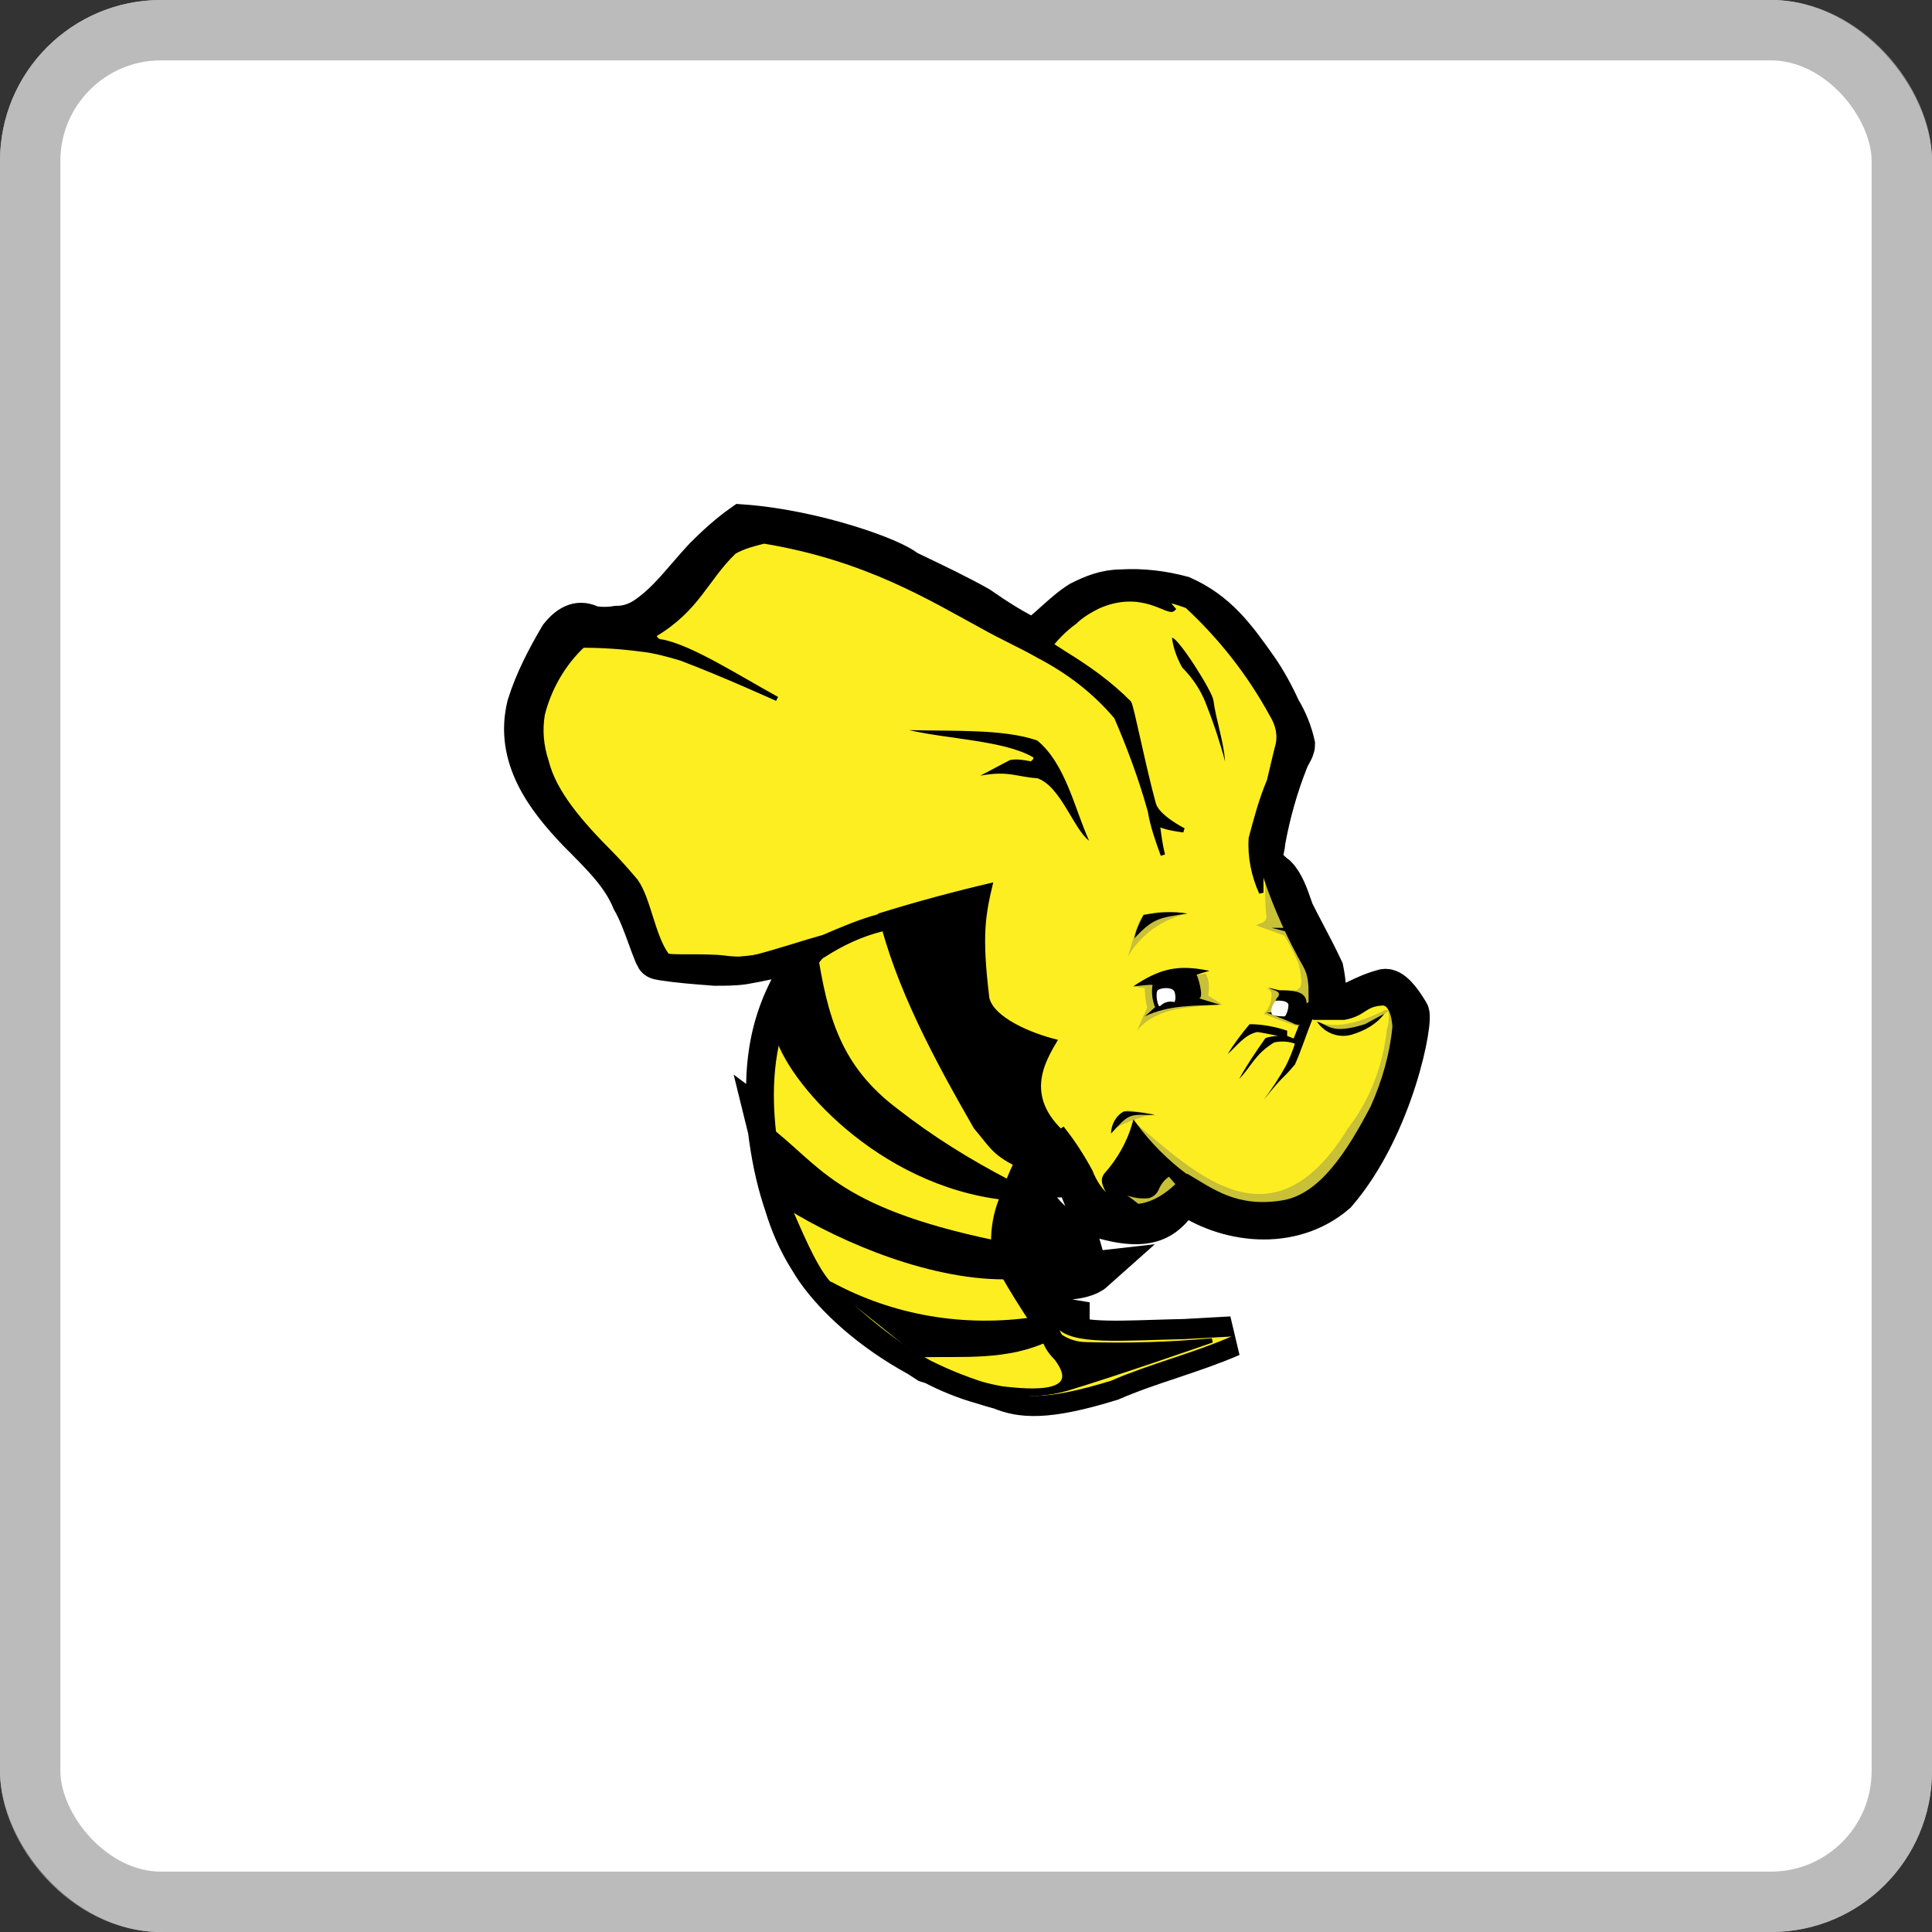 <svg width="48" height="48" viewBox="0 0 48 48" fill="none" xmlns="http://www.w3.org/2000/svg">
<rect x="0" y="0" width="48" height="48" fill="#333333" stroke="none"/>
<rect width="48" height="48" rx="4" fill="white"/>
<rect x="0.75" y="0.75" width="46.5" height="46.5" rx="3.25" stroke="#979797" stroke-opacity="0.65" stroke-width="1.5"/>
<path fill-rule="evenodd" clip-rule="evenodd" d="M17.503 13.839C17.792 13.548 18.114 13.257 18.436 13.031C20.237 13.16 22.2 13.871 22.521 14.162L22.587 14.194C23.236 14.505 23.825 14.786 24.323 15.068C24.741 15.359 25.191 15.65 25.674 15.876C25.853 15.756 26.026 15.601 26.201 15.443C26.403 15.262 26.608 15.077 26.832 14.938C27.154 14.777 27.475 14.647 27.861 14.647C28.376 14.615 28.891 14.68 29.373 14.809C30.242 15.197 30.692 15.811 31.239 16.587C31.464 16.91 31.657 17.266 31.818 17.622C31.979 17.88 32.108 18.204 32.172 18.495C32.172 18.576 32.134 18.644 32.09 18.724C32.064 18.771 32.035 18.822 32.011 18.883C31.754 19.529 31.561 20.208 31.432 20.919C31.432 20.978 31.419 21.036 31.405 21.1C31.387 21.178 31.368 21.265 31.368 21.372V21.437C31.368 21.437 31.625 21.695 31.722 21.76C31.902 21.941 32.019 22.281 32.095 22.501C32.128 22.596 32.153 22.669 32.172 22.698C32.245 22.844 32.331 23.008 32.422 23.182C32.574 23.47 32.739 23.785 32.88 24.088C32.944 24.411 32.976 24.735 32.912 25.058H32.687C33.127 25.118 33.393 24.991 33.71 24.839C33.902 24.747 34.112 24.646 34.392 24.573C34.585 24.541 34.81 24.831 35.003 25.155C35.132 25.284 34.649 27.968 33.202 29.649C32.076 30.619 30.435 30.392 29.406 29.649C29.385 29.677 29.365 29.704 29.345 29.733C29.015 30.193 28.681 30.659 27.347 30.263C27.041 30.074 26.942 29.816 26.835 29.54C26.796 29.438 26.755 29.333 26.703 29.228C26.382 29.261 26.06 29.261 25.77 29.196C25.61 29.196 25.545 29.196 25.449 29.422L25.803 29.972C26.092 30.36 26.478 30.651 26.928 30.813C27.057 30.845 27.186 30.877 27.315 30.845L27.218 30.877C26.896 30.91 26.543 30.877 26.221 30.748C25.803 30.619 25.417 30.36 25.159 30.004C25.159 30.295 25.191 30.619 25.288 30.91C25.384 31.104 25.417 31.168 25.481 31.33C25.545 31.346 25.61 31.37 25.674 31.395C25.738 31.419 25.803 31.443 25.867 31.459C26.028 31.524 26.157 31.556 26.317 31.588C26.607 31.621 26.896 31.621 27.186 31.588C26.896 31.847 26.124 31.815 25.77 31.782C25.911 32.008 26.026 32.283 26.118 32.499C26.131 32.531 26.144 32.562 26.157 32.591C26.159 32.596 26.162 32.601 26.164 32.606C26.22 32.72 26.222 32.725 26.993 32.849C26.968 32.853 26.943 32.856 26.918 32.86C26.712 32.889 26.486 32.921 26.285 32.979C26.275 32.979 26.268 32.984 26.265 32.993C26.599 33.357 27.5 33.328 28.697 33.29C28.933 33.283 29.181 33.275 29.438 33.27L30.596 33.205C30.113 33.415 29.607 33.585 29.1 33.755C28.593 33.924 28.087 34.094 27.604 34.304C25.986 34.804 25.361 34.73 24.856 34.52C24.696 34.477 24.539 34.431 24.385 34.381C24.466 34.403 24.547 34.424 24.628 34.443C24.193 34.303 23.774 34.136 23.369 33.962C23.312 33.942 23.254 33.922 23.198 33.903C23.568 34.083 23.965 34.245 24.385 34.381C23.968 34.264 23.563 34.099 23.179 33.897C23.131 33.882 23.083 33.866 23.036 33.852C22.957 33.801 22.881 33.752 22.805 33.702C21.629 33.06 20.757 32.25 20.27 31.556C20.213 31.472 20.159 31.386 20.106 31.298C19.813 30.836 19.627 30.381 19.491 29.935C19.472 29.882 19.455 29.829 19.439 29.776C19.263 29.226 19.153 28.657 19.08 28.069L19.047 27.935C19.055 27.941 19.062 27.946 19.07 27.952C18.929 26.205 19.195 25.063 20.076 23.797C20.123 23.719 20.206 23.657 20.284 23.598C20.366 23.536 20.443 23.478 20.462 23.413C20.452 23.415 20.443 23.417 20.433 23.419C20.361 23.444 20.286 23.47 20.211 23.497C19.994 23.574 19.77 23.654 19.562 23.7C19.235 23.819 18.881 23.884 18.55 23.944C18.522 23.949 18.495 23.954 18.468 23.959C18.243 23.991 17.985 23.991 17.76 23.991C17.733 23.989 17.705 23.987 17.677 23.984C17.282 23.954 16.864 23.922 16.474 23.862C16.31 23.834 16.308 23.83 16.272 23.751C16.266 23.736 16.258 23.72 16.248 23.7C16.196 23.574 16.144 23.432 16.09 23.283C15.977 22.973 15.854 22.637 15.701 22.374C15.444 21.76 15.026 21.34 14.35 20.661C13.578 19.853 12.774 18.818 13.096 17.525C13.289 16.91 13.578 16.361 13.9 15.811C14.157 15.488 14.415 15.391 14.704 15.553C14.929 15.585 15.122 15.585 15.315 15.553C15.605 15.553 15.862 15.456 16.087 15.294C16.468 15.024 16.755 14.691 17.068 14.328C17.205 14.17 17.346 14.006 17.503 13.839ZM22.62 33.583C22.641 33.597 22.661 33.611 22.682 33.625L22.718 33.644C22.712 33.639 22.705 33.635 22.698 33.63C22.672 33.614 22.646 33.599 22.62 33.583ZM19.212 23.654C19.053 23.7 18.883 23.747 18.693 23.797C18.481 23.827 18.269 23.829 18.057 23.802C18.435 23.77 18.835 23.715 19.212 23.654ZM16.701 23.759C16.644 23.742 16.593 23.723 16.547 23.7C16.555 23.711 16.562 23.722 16.57 23.732C16.577 23.746 16.625 23.754 16.701 23.759ZM14.517 20.498C14.391 20.338 14.264 20.18 14.137 20.022C14.132 20.015 14.126 20.008 14.12 20.001C14.239 20.166 14.372 20.332 14.517 20.498ZM31.349 21.697C31.378 21.753 31.408 21.809 31.439 21.866L31.52 22.019C31.521 22.02 31.522 22.021 31.523 22.023C31.503 21.968 31.484 21.913 31.464 21.857C31.44 21.732 31.376 21.704 31.349 21.697ZM32.43 23.991C32.483 24.152 32.527 24.31 32.559 24.465C32.548 24.305 32.516 24.143 32.43 23.991Z" fill="black"/>
<path d="M24.385 34.381C24.539 34.431 24.696 34.477 24.856 34.52C25.361 34.73 25.986 34.804 27.604 34.304C28.087 34.094 28.593 33.924 29.1 33.755C29.607 33.585 30.113 33.415 30.596 33.205L29.438 33.27C29.181 33.275 28.933 33.283 28.697 33.29C27.5 33.328 26.599 33.357 26.265 32.993C26.268 32.984 26.275 32.979 26.285 32.979C26.486 32.921 26.712 32.889 26.918 32.86C26.943 32.856 26.968 32.853 26.993 32.849C26.222 32.725 26.22 32.72 26.164 32.606C26.162 32.601 26.159 32.596 26.157 32.591C26.144 32.562 26.131 32.531 26.118 32.499C26.026 32.283 25.911 32.008 25.77 31.782C26.124 31.815 26.896 31.847 27.186 31.588C26.896 31.621 26.607 31.621 26.317 31.588C26.157 31.556 26.028 31.524 25.867 31.459C25.803 31.443 25.738 31.419 25.674 31.395C25.61 31.37 25.545 31.346 25.481 31.33C25.417 31.168 25.384 31.104 25.288 30.91C25.191 30.619 25.159 30.295 25.159 30.004C25.417 30.36 25.803 30.619 26.221 30.748C26.543 30.877 26.896 30.91 27.218 30.877L27.315 30.845C27.186 30.877 27.057 30.845 26.928 30.813C26.478 30.651 26.092 30.36 25.803 29.972L25.449 29.422C25.545 29.196 25.61 29.196 25.77 29.196C26.06 29.261 26.382 29.261 26.703 29.228C26.755 29.333 26.796 29.438 26.835 29.54C26.942 29.816 27.041 30.074 27.347 30.263C28.681 30.659 29.015 30.193 29.345 29.733C29.365 29.704 29.385 29.677 29.406 29.649C30.435 30.392 32.076 30.619 33.202 29.649C34.649 27.968 35.132 25.284 35.003 25.155C34.81 24.831 34.585 24.541 34.392 24.573C34.112 24.646 33.902 24.747 33.71 24.839C33.393 24.991 33.127 25.118 32.687 25.058H32.912C32.976 24.735 32.944 24.411 32.88 24.088C32.739 23.785 32.574 23.47 32.422 23.182C32.331 23.008 32.245 22.844 32.172 22.698C32.153 22.669 32.128 22.596 32.095 22.501C32.019 22.281 31.902 21.941 31.722 21.76C31.625 21.695 31.368 21.437 31.368 21.437V21.372C31.368 21.265 31.387 21.178 31.405 21.1C31.419 21.036 31.432 20.978 31.432 20.919C31.561 20.208 31.754 19.529 32.011 18.883C32.035 18.822 32.064 18.771 32.09 18.724C32.134 18.644 32.172 18.576 32.172 18.495C32.108 18.204 31.979 17.88 31.818 17.622C31.657 17.266 31.464 16.91 31.239 16.587C30.692 15.811 30.242 15.197 29.373 14.809C28.891 14.68 28.376 14.615 27.861 14.647C27.475 14.647 27.154 14.777 26.832 14.938C26.608 15.077 26.403 15.262 26.201 15.443C26.026 15.601 25.853 15.756 25.674 15.876C25.191 15.65 24.741 15.359 24.323 15.068C23.825 14.786 23.236 14.505 22.587 14.194L22.521 14.162C22.2 13.871 20.237 13.16 18.436 13.031C18.114 13.257 17.792 13.548 17.503 13.839C17.346 14.006 17.205 14.17 17.068 14.328C16.755 14.691 16.468 15.024 16.087 15.294C15.862 15.456 15.605 15.553 15.315 15.553C15.122 15.585 14.929 15.585 14.704 15.553C14.415 15.391 14.157 15.488 13.9 15.811C13.578 16.361 13.289 16.91 13.096 17.525C12.774 18.818 13.578 19.853 14.35 20.661C15.026 21.34 15.444 21.76 15.701 22.374C15.854 22.637 15.977 22.973 16.09 23.283C16.144 23.432 16.196 23.574 16.248 23.7C16.258 23.72 16.266 23.736 16.272 23.751C16.308 23.83 16.31 23.834 16.474 23.862C16.864 23.922 17.282 23.954 17.677 23.984C17.705 23.987 17.733 23.989 17.76 23.991C17.985 23.991 18.243 23.991 18.468 23.959C18.495 23.954 18.522 23.949 18.55 23.944C18.881 23.884 19.235 23.819 19.562 23.7C19.77 23.654 19.994 23.574 20.211 23.497C20.286 23.47 20.361 23.444 20.433 23.419C20.443 23.417 20.452 23.415 20.462 23.413C20.443 23.478 20.366 23.536 20.284 23.598C20.206 23.657 20.123 23.719 20.076 23.797C19.195 25.063 18.929 26.205 19.07 27.952C19.062 27.946 19.055 27.941 19.047 27.935L19.08 28.069C19.153 28.657 19.263 29.226 19.439 29.776C19.455 29.829 19.472 29.882 19.491 29.935C19.627 30.381 19.813 30.836 20.106 31.298C20.159 31.386 20.213 31.472 20.27 31.556C20.757 32.25 21.629 33.06 22.805 33.702C22.881 33.752 22.957 33.801 23.036 33.852C23.083 33.866 23.131 33.882 23.179 33.897C23.563 34.099 23.968 34.264 24.385 34.381ZM24.385 34.381C24.466 34.403 24.547 34.424 24.628 34.443C24.193 34.303 23.774 34.136 23.369 33.962C23.312 33.942 23.254 33.922 23.198 33.903C23.568 34.083 23.965 34.245 24.385 34.381ZM22.682 33.625C22.661 33.611 22.641 33.597 22.62 33.583C22.646 33.599 22.672 33.614 22.698 33.63C22.705 33.635 22.712 33.639 22.718 33.644L22.682 33.625ZM19.212 23.654C19.053 23.7 18.883 23.747 18.693 23.797C18.481 23.827 18.269 23.829 18.057 23.802C18.435 23.77 18.835 23.715 19.212 23.654ZM16.701 23.759C16.644 23.742 16.593 23.723 16.547 23.7C16.555 23.711 16.562 23.722 16.57 23.732C16.577 23.746 16.625 23.754 16.701 23.759ZM14.517 20.498C14.391 20.338 14.264 20.18 14.137 20.022C14.132 20.015 14.126 20.008 14.12 20.001C14.239 20.166 14.372 20.332 14.517 20.498ZM31.349 21.697C31.378 21.753 31.408 21.809 31.439 21.866L31.52 22.019C31.521 22.02 31.522 22.021 31.523 22.023C31.503 21.968 31.484 21.913 31.464 21.857C31.44 21.732 31.376 21.704 31.349 21.697ZM32.43 23.991C32.483 24.152 32.527 24.31 32.559 24.465C32.548 24.305 32.516 24.143 32.43 23.991Z" stroke="black"/>
<path d="M25.61 16.038C25.417 15.488 18.79 12.902 18.693 13.192C17.471 13.516 16.988 14.906 16.152 15.811L14.286 15.714C13.45 16.749 13.031 17.848 13.321 18.98C14.383 20.402 15.605 21.631 16.345 23.441C16.409 24.282 19.98 23.538 20.752 23.344C19.691 24.088 18.79 25.284 19.176 28.646C19.53 30.23 19.787 32.009 22.972 33.787C23.551 34.045 24.162 34.304 24.805 34.498C25.32 34.724 25.931 34.821 27.604 34.304C28.569 33.884 29.631 33.625 30.596 33.205L29.438 33.27C27.861 33.302 26.639 33.431 26.253 32.979L24.805 30.457L25.642 28.808C26.832 28.937 27.218 29.875 28.248 30.263L29.47 29.358C33.009 31.459 34.424 28.032 34.842 25.316C34.81 24.217 32.494 25.672 32.623 25.155C32.687 23.991 31.722 22.439 31.111 21.243L31.818 18.495C32.14 18.204 30.339 15.132 28.827 14.744C27.572 14.389 25.61 16.005 25.61 16.038Z" fill="#FDEE21"/>
<path d="M31.432 21.889C31.432 22.18 31.432 22.536 31.464 22.762C31.464 22.924 31.335 22.924 31.206 22.989L31.914 23.247C32.043 23.474 32.172 23.7 32.268 23.959C32.397 24.541 32.3 24.541 32.204 24.605C31.946 24.605 31.721 24.605 31.464 24.541C31.56 24.605 31.593 24.637 31.593 24.702C31.593 24.896 31.528 25.058 31.4 25.187C31.689 25.316 31.979 25.413 32.268 25.51L32.59 24.799C32.429 23.765 32.043 22.762 31.432 21.889Z" fill="#C8C037"/>
<path d="M32.719 25.381C33.105 25.543 33.62 25.478 34.359 25.122C34.456 25.058 34.585 25.09 34.359 25.219C33.394 26.092 32.944 25.64 32.719 25.381Z" fill="#C8C037"/>
<path d="M34.456 24.993C34.52 25.187 34.52 25.381 34.456 25.575C34.359 26.48 34.038 27.321 33.491 28.032C31.625 31.071 29.727 29.164 28.247 27.935L27.636 29.487C27.604 29.616 27.475 29.746 28.44 30.166L29.405 29.487C33.169 32.364 35.839 25.446 34.456 24.993Z" fill="#C8C037"/>
<path d="M28.698 27.677C28.441 27.709 27.701 27.968 27.636 28.097L27.99 27.58L28.698 27.677Z" fill="#C8C037"/>
<path d="M28.183 24.508C28.247 24.508 28.441 24.573 28.441 24.54C28.441 24.508 28.441 24.864 28.505 25.025L28.247 25.607C28.762 24.993 29.599 25.025 30.371 24.961L30.017 24.734C30.049 24.54 30.049 24.346 29.952 24.185L28.183 24.508Z" fill="#C8C037"/>
<path d="M29.47 22.698C28.859 22.859 28.344 23.215 28.023 23.765C28.312 22.762 28.344 22.795 28.441 22.762C28.827 22.568 29.148 22.698 29.47 22.698Z" fill="#C8C037"/>
<path d="M27.058 20.887C26.671 20.596 26.35 19.529 25.771 19.335C25.256 19.303 25.063 19.141 24.355 19.271C24.613 19.141 24.838 19.012 25.095 18.883C25.256 18.85 25.449 18.883 25.61 18.915C25.642 18.883 25.674 18.883 25.674 18.818C24.966 18.398 23.551 18.365 22.586 18.139C23.712 18.171 24.934 18.107 25.771 18.398C26.478 18.98 26.704 20.111 27.058 20.887Z" fill="black"/>
<path d="M29.117 15.844C29.277 15.844 30.114 17.169 30.146 17.395C30.21 17.88 30.404 18.43 30.436 18.915C30.307 18.43 30.146 17.945 29.953 17.46C29.824 17.137 29.631 16.846 29.374 16.587C29.245 16.361 29.149 16.102 29.117 15.844Z" fill="black"/>
<path d="M31.947 23.053H31.593L31.979 23.15L31.947 23.053Z" fill="black"/>
<path d="M29.503 22.698C29.149 22.633 28.763 22.665 28.409 22.73C28.312 22.924 28.216 23.118 28.184 23.312C28.634 22.827 28.795 22.795 29.503 22.698Z" fill="black"/>
<path d="M34.392 25.187C34.199 25.446 33.91 25.607 33.588 25.704C33.266 25.801 32.912 25.672 32.719 25.381C33.041 25.478 33.073 25.704 33.91 25.446L34.392 25.187Z" fill="black"/>
<path d="M32.623 25.284C32.462 25.672 32.333 26.092 32.172 26.448C31.786 26.901 31.947 26.642 31.4 27.321C31.593 27.062 31.786 26.771 31.947 26.48C32.044 26.286 32.108 26.125 32.172 25.931C32.011 25.866 31.819 25.866 31.658 25.898C31.175 26.189 31.079 26.513 30.789 26.804C30.982 26.448 31.207 26.125 31.432 25.801C31.465 25.769 31.658 25.737 31.754 25.737C31.593 25.704 31.272 25.64 31.239 25.64C30.918 25.704 30.725 25.995 30.5 26.189C30.66 25.931 30.853 25.672 31.046 25.446C31.368 25.446 31.69 25.51 31.979 25.607V25.737L32.14 25.801L32.269 25.478L32.623 25.284Z" fill="black"/>
<path d="M28.698 27.709C28.44 27.644 28.183 27.612 27.926 27.612C27.733 27.709 27.604 27.935 27.604 28.162C28.054 27.677 28.022 27.677 28.698 27.709Z" fill="black"/>
<path d="M28.151 24.508C28.151 24.508 28.666 24.444 28.634 24.476C28.602 24.67 28.634 24.864 28.698 25.025L28.441 25.252C29.052 24.961 29.663 24.993 30.307 24.961C30.307 24.961 29.76 24.799 29.792 24.799C29.921 24.799 29.76 24.25 29.728 24.217C29.824 24.185 29.921 24.152 30.049 24.12C29.277 23.959 28.827 24.055 28.151 24.508Z" fill="black"/>
<path d="M32.559 24.864L32.462 24.928C32.462 24.605 32.076 24.605 31.787 24.605L31.529 24.541C31.593 24.605 31.851 24.605 31.754 24.767C31.69 24.799 31.658 24.993 31.593 25.155H31.465C31.69 25.252 31.915 25.317 32.173 25.446L32.333 25.478L32.687 25.284L32.559 24.864Z" fill="black"/>
<path d="M29.18 24.637C29.116 24.508 28.826 24.541 28.762 24.605C28.698 24.67 28.762 25.058 28.826 24.993C28.923 24.896 29.052 24.864 29.18 24.896C29.212 24.831 29.212 24.735 29.18 24.637Z" fill="white"/>
<path d="M31.947 25.22C31.98 25.155 32.012 25.058 32.012 24.961C31.98 24.832 31.69 24.864 31.69 24.864C31.626 24.961 31.561 25.058 31.593 25.187C31.593 25.252 31.883 25.252 31.915 25.252L31.947 25.22Z" fill="white"/>
<path d="M20.494 31.847H20.655C22.199 32.688 23.968 32.979 25.706 32.72L26.092 33.302C25.03 33.819 23.904 33.69 22.843 33.722L20.494 31.847Z" fill="black"/>
<path d="M19.047 27.935L19.562 30.037C20.913 30.877 23.197 31.847 25.127 31.782L24.709 30.813C20.688 29.972 20.366 28.905 19.047 27.935Z" fill="black"/>
<path d="M20.301 23.603C20.559 25.252 20.88 26.48 22.296 27.547C23.164 28.226 24.097 28.808 25.095 29.325C25.095 29.325 24.998 29.81 24.934 29.81C21.813 29.455 19.529 26.868 19.24 25.672C19.433 24.896 19.819 24.217 20.301 23.603Z" fill="black"/>
<path d="M21.814 22.698C22.232 24.508 23.229 26.351 24.195 28.032C24.581 28.485 24.645 28.679 25.224 28.97C25.803 29.131 26.446 29.196 27.058 29.099C26.897 28.808 26.768 28.517 26.607 28.259C25.385 27.289 25.964 26.383 26.285 25.834C25.61 25.672 24.709 25.284 24.581 24.799C24.387 23.215 24.484 22.73 24.677 21.922C23.712 22.148 22.747 22.407 21.814 22.698Z" fill="black"/>
<path d="M18.436 13.031C18.114 13.257 17.792 13.548 17.503 13.839C16.988 14.389 16.634 14.906 16.087 15.294C15.862 15.456 15.605 15.553 15.315 15.553C15.122 15.585 14.929 15.585 14.704 15.553C14.415 15.391 14.157 15.488 13.9 15.811C13.578 16.361 13.289 16.91 13.096 17.525C12.774 18.818 13.578 19.853 14.35 20.661C15.026 21.34 15.444 21.76 15.701 22.374C15.927 22.762 16.087 23.312 16.248 23.7C16.313 23.829 16.28 23.829 16.474 23.862C16.892 23.926 17.342 23.959 17.76 23.991C17.985 23.991 18.243 23.991 18.468 23.959C18.822 23.894 19.208 23.829 19.562 23.7C19.851 23.635 20.173 23.506 20.462 23.409C20.43 23.538 20.173 23.635 20.076 23.797C19.176 25.09 18.918 26.254 19.079 28.064C19.176 28.84 19.337 29.584 19.626 30.295C19.787 30.748 20.012 31.168 20.27 31.556C21.041 32.655 22.779 34.046 25.159 34.595C25.61 34.66 26.06 34.628 26.51 34.498C27.701 34.143 30.113 33.302 30.113 33.302C29.084 33.399 28.022 33.431 26.993 33.399C26.768 33.399 26.543 33.334 26.349 33.205C26.317 33.173 26.221 32.979 26.285 32.979C26.51 32.914 26.768 32.882 26.993 32.849C26.189 32.72 26.221 32.72 26.157 32.591C26.06 32.364 25.931 32.041 25.77 31.782C26.124 31.815 26.896 31.847 27.186 31.588C26.896 31.621 26.607 31.621 26.317 31.588C26.157 31.556 26.028 31.524 25.867 31.459C25.738 31.427 25.61 31.362 25.481 31.33C25.417 31.168 25.384 31.104 25.288 30.91C25.191 30.619 25.159 30.295 25.159 30.004C25.417 30.36 25.803 30.619 26.221 30.748C26.543 30.877 26.896 30.91 27.218 30.877L27.315 30.845C27.186 30.877 27.057 30.845 26.928 30.813C26.478 30.651 26.092 30.36 25.803 29.972L25.449 29.422C25.545 29.196 25.61 29.196 25.77 29.196C26.06 29.261 26.382 29.261 26.703 29.228C26.896 29.616 26.928 30.004 27.347 30.263C28.762 30.683 29.052 30.134 29.406 29.649C30.435 30.392 32.076 30.619 33.202 29.649C34.649 27.968 35.132 25.284 35.003 25.155C34.81 24.831 34.585 24.541 34.392 24.573C33.652 24.767 33.395 25.155 32.687 25.058C32.751 25.058 32.848 25.058 32.912 25.058C32.976 24.735 32.944 24.411 32.88 24.088C32.655 23.603 32.365 23.086 32.172 22.698C32.108 22.601 31.979 22.019 31.722 21.76C31.625 21.695 31.368 21.437 31.368 21.437L31.336 21.695C31.336 21.695 31.432 21.695 31.464 21.857C31.722 22.601 32.043 23.312 32.429 23.991C32.687 24.444 32.462 24.993 32.655 25.284C32.912 25.284 33.137 25.284 33.395 25.284C33.909 25.187 33.877 24.961 34.328 24.928C34.617 24.896 34.649 25.478 34.649 25.51C34.585 26.189 34.392 26.868 34.102 27.515C33.491 28.679 32.816 29.713 31.883 29.875C30.724 30.069 30.113 29.584 29.502 29.228L29.277 29.422C28.473 30.231 27.508 30.166 27.089 29.099C26.896 28.743 26.671 28.388 26.414 28.064L25.224 28.937C25.127 29.131 24.998 29.455 24.87 29.81C24.741 30.134 24.677 30.489 24.677 30.845C24.516 31.104 25.191 32.138 25.61 32.785C25.738 32.979 25.963 33.302 25.963 33.334C26.028 33.496 26.124 33.625 26.253 33.755C27.025 34.789 25.256 34.531 24.902 34.498C24.162 34.369 23.454 34.078 22.811 33.69L22.682 33.625C21.91 33.108 21.202 32.526 20.559 31.847C20.205 31.427 19.851 30.554 19.594 29.972C19.208 28.517 18.661 25.963 20.173 24.055C20.27 23.959 20.366 23.765 20.462 23.732C20.913 23.441 21.395 23.215 21.91 23.086L21.846 22.762C21.363 22.892 20.913 23.086 20.462 23.28C19.883 23.441 19.433 23.603 18.693 23.797C18.468 23.829 18.243 23.829 18.018 23.797C17.503 23.732 16.602 23.797 16.57 23.732C16.216 23.247 16.12 22.342 15.798 21.889C15.605 21.663 15.412 21.437 15.187 21.21C14.415 20.434 13.771 19.691 13.578 18.915C13.45 18.527 13.417 18.139 13.482 17.751C13.643 17.105 13.996 16.49 14.479 16.038C14.961 16.038 15.444 16.07 15.927 16.135C16.248 16.167 16.602 16.264 16.924 16.361C17.953 16.749 19.304 17.363 19.304 17.363C18.307 16.814 17.149 16.07 16.441 15.941C16.345 15.941 16.28 15.876 16.248 15.779C17.342 15.132 17.535 14.389 18.243 13.71C18.468 13.581 18.725 13.516 18.983 13.451C21.524 13.871 23.133 14.874 24.387 15.553C24.902 15.844 25.352 16.038 25.803 16.296C26.543 16.684 27.186 17.169 27.733 17.816C28.054 18.559 28.344 19.335 28.569 20.144C28.634 20.532 28.762 20.887 28.891 21.243C28.826 20.984 28.794 20.726 28.762 20.467C28.955 20.564 29.18 20.596 29.406 20.628C29.406 20.628 28.762 20.305 28.666 19.982C28.408 19.044 28.119 17.557 28.054 17.46C27.572 16.975 27.025 16.587 26.446 16.232C26.253 16.102 26.124 16.038 26.124 16.005C26.285 15.811 26.478 15.617 26.703 15.456C26.864 15.294 27.089 15.165 27.282 15.068C28.376 14.583 29.02 15.262 29.148 15.132C29.148 15.132 28.923 14.874 29.02 14.906C29.116 14.938 29.47 15.035 29.502 15.068C30.338 15.844 31.046 16.749 31.593 17.751C31.754 18.01 31.818 18.301 31.722 18.592C31.657 18.85 31.593 19.141 31.529 19.4C31.336 19.853 31.207 20.337 31.078 20.823C31.046 21.275 31.143 21.76 31.336 22.18C31.336 22.019 31.336 21.857 31.336 21.728L31.368 21.469C31.368 21.437 31.368 21.404 31.368 21.372C31.368 21.178 31.432 21.049 31.432 20.919C31.561 20.208 31.754 19.529 32.011 18.883C32.076 18.721 32.172 18.624 32.172 18.495C32.108 18.204 31.979 17.88 31.818 17.622C31.657 17.266 31.464 16.91 31.239 16.587C30.692 15.811 30.242 15.197 29.373 14.809C28.891 14.68 28.376 14.615 27.861 14.647C27.475 14.647 27.154 14.777 26.832 14.938C26.414 15.197 26.06 15.617 25.674 15.876C25.191 15.65 24.741 15.359 24.323 15.068C23.808 14.777 23.197 14.486 22.521 14.162C22.2 13.871 20.237 13.16 18.436 13.031ZM29.47 29.228C28.987 28.873 28.537 28.42 28.183 27.935C28.054 28.388 27.797 28.84 27.475 29.196C27.411 29.293 27.379 29.39 27.636 29.778C27.701 29.875 27.958 29.875 28.151 29.875C27.99 29.746 27.701 29.584 27.668 29.455C27.926 29.649 28.215 29.746 28.537 29.713C28.634 29.681 28.698 29.616 28.73 29.552C28.794 29.39 28.891 29.261 29.052 29.164L29.277 29.422L29.47 29.228Z" fill="black" stroke="black" stroke-width="0.11"/>
</svg>
